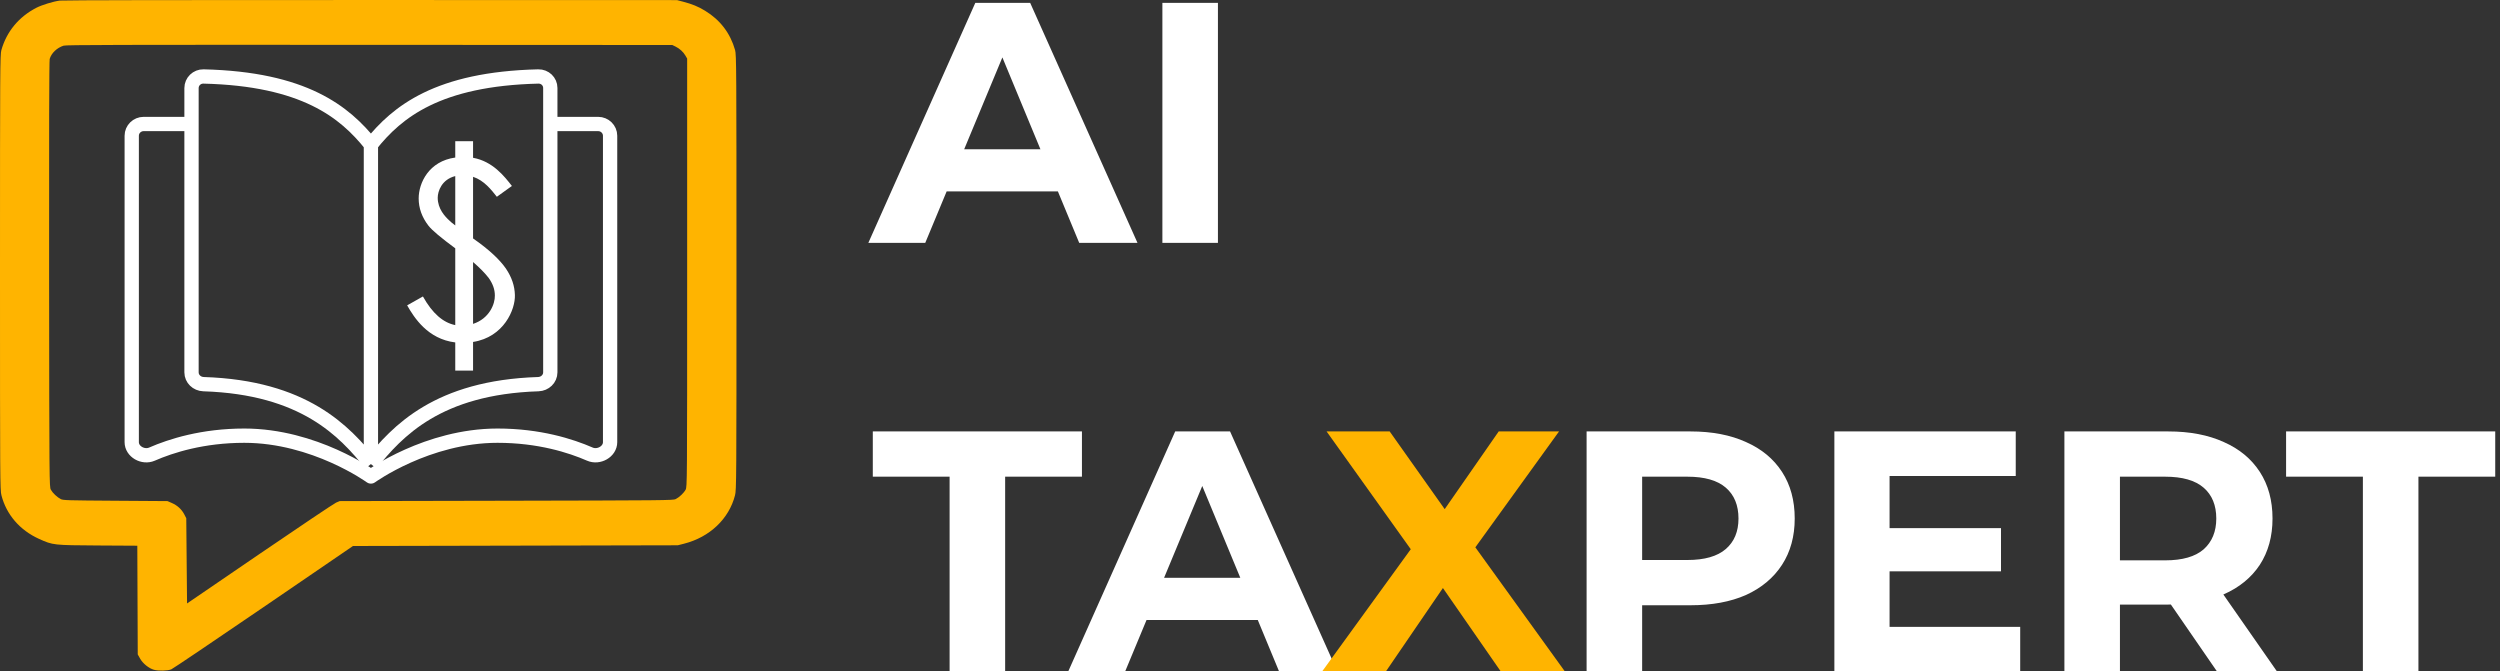 <svg width="175" height="47" viewBox="0 0 175 47" fill="none" xmlns="http://www.w3.org/2000/svg">
<rect x="0" y="0" width="175" height="47" fill="#333333" stroke="none"/>
<path d="M60.784 17L68.272 0.2H72.112L79.624 17H75.544L69.4 2.168H70.936L64.768 17H60.784ZM64.528 13.4L65.56 10.448H74.2L75.256 13.4H64.528ZM81.367 17V0.2H85.255V17H81.367ZM66.472 47V33.368H61.096V30.2H75.736V33.368H70.36V47H66.472ZM74.776 47L82.264 30.2H86.104L93.616 47H89.536L83.392 32.168H84.928L78.76 47H74.776ZM78.52 43.4L79.552 40.448H88.192L89.248 43.4H78.52ZM111.062 47V30.2H118.334C119.838 30.2 121.134 30.448 122.222 30.944C123.31 31.424 124.15 32.12 124.742 33.032C125.334 33.944 125.63 35.032 125.63 36.296C125.63 37.544 125.334 38.624 124.742 39.536C124.15 40.448 123.31 41.152 122.222 41.648C121.134 42.128 119.838 42.368 118.334 42.368H113.222L114.95 40.616V47H111.062ZM114.95 41.048L113.222 39.2H118.118C119.318 39.2 120.214 38.944 120.806 38.432C121.398 37.92 121.694 37.208 121.694 36.296C121.694 35.368 121.398 34.648 120.806 34.136C120.214 33.624 119.318 33.368 118.118 33.368H113.222L114.95 31.52V41.048ZM131.982 36.968H140.07V39.992H131.982V36.968ZM132.27 43.88H141.414V47H128.406V30.2H141.102V33.32H132.27V43.88ZM144.508 47V30.2H151.78C153.284 30.2 154.58 30.448 155.668 30.944C156.756 31.424 157.596 32.12 158.188 33.032C158.78 33.944 159.076 35.032 159.076 36.296C159.076 37.544 158.78 38.624 158.188 39.536C157.596 40.432 156.756 41.12 155.668 41.6C154.58 42.08 153.284 42.32 151.78 42.32H146.668L148.396 40.616V47H144.508ZM155.188 47L150.988 40.904H155.14L159.388 47H155.188ZM148.396 41.048L146.668 39.224H151.564C152.764 39.224 153.66 38.968 154.252 38.456C154.844 37.928 155.14 37.208 155.14 36.296C155.14 35.368 154.844 34.648 154.252 34.136C153.66 33.624 152.764 33.368 151.564 33.368H146.668L148.396 31.52V41.048ZM165.402 47V33.368H160.026V30.2H174.666V33.368H169.29V47H165.402Z" fill="white"/>
<path d="M92.549 47L99.773 37.04V39.872L92.861 30.2H97.277L102.053 36.944L100.205 36.968L104.909 30.2H109.133L102.269 39.704V36.92L109.541 47H105.053L100.109 39.872H101.885L97.013 47H92.549Z" fill="#FFB400"/>
<path fill-rule="evenodd" clip-rule="evenodd" d="M4.191 0.041C3.731 0.101 2.934 0.345 2.549 0.543C1.314 1.18 0.463 2.209 0.095 3.51C0.006 3.828 0 4.76 0 19.064C0 33.692 0.004 34.294 0.101 34.673C0.45 36.027 1.394 37.119 2.739 37.725C3.711 38.162 3.729 38.164 6.861 38.184L9.612 38.2L9.627 42.005L9.642 45.81L9.807 46.103C9.999 46.446 10.425 46.789 10.778 46.885C11.098 46.973 11.731 46.957 11.986 46.856C12.099 46.81 15.008 44.849 18.45 42.497L24.708 38.22L36.076 38.195L47.444 38.17L47.882 38.059C49.681 37.6 51.026 36.324 51.451 34.673C51.549 34.294 51.553 33.692 51.553 19.064C51.553 4.76 51.547 3.828 51.457 3.51C51.123 2.325 50.414 1.395 49.352 0.75C48.868 0.455 48.447 0.283 47.802 0.115L47.389 0.007L25.968 0.001C12.983 -0.003 4.407 0.012 4.191 0.041ZM4.45 3.197C3.982 3.349 3.599 3.715 3.478 4.126C3.442 4.246 3.428 9.467 3.437 19.195C3.451 33.882 3.453 34.082 3.559 34.278C3.687 34.512 4.004 34.812 4.257 34.938C4.424 35.021 4.704 35.029 8.081 35.052L11.724 35.077L12.025 35.208C12.409 35.373 12.714 35.651 12.896 36L13.039 36.275L13.066 39.258L13.094 42.242L18.186 38.764C20.987 36.852 23.391 35.24 23.528 35.182L23.777 35.077L35.446 35.052C46.558 35.029 47.124 35.023 47.296 34.938C47.549 34.812 47.866 34.512 47.993 34.278C48.1 34.082 48.101 33.895 48.101 19.089V4.098L47.98 3.892C47.826 3.629 47.575 3.401 47.287 3.26L47.06 3.15L25.858 3.14C8.16 3.131 4.622 3.14 4.45 3.197Z" fill="#FFB400"/>
<path d="M25.964 10.129C24.122 7.825 21.282 5.522 14.245 5.353C13.783 5.342 13.406 5.711 13.406 6.165C13.406 9.535 13.406 22.292 13.406 26.065C13.406 26.519 13.783 26.876 14.245 26.891C21.282 27.117 24.122 30.182 25.964 32.485M25.964 10.129C27.806 7.825 30.645 5.522 37.682 5.353C38.144 5.342 38.521 5.703 38.521 6.157C38.521 9.924 38.521 22.297 38.521 26.064C38.521 26.518 38.144 26.876 37.682 26.891C30.645 27.117 27.806 30.182 25.964 32.485M25.964 10.129V32.485" stroke="white" stroke-linejoin="round"/>
<path d="M38.078 8.679H41.87C42.332 8.679 42.707 9.048 42.707 9.502V30.95C42.707 31.616 41.909 32.058 41.29 31.788C39.959 31.207 37.737 30.497 34.828 30.497C29.904 30.497 25.964 33.354 25.964 33.354C25.964 33.354 22.024 30.497 17.1 30.497C14.191 30.497 11.969 31.207 10.638 31.788C10.019 32.058 9.221 31.616 9.221 30.95V9.502C9.221 9.048 9.596 8.679 10.058 8.679H13.85" stroke="white" stroke-linejoin="round"/>
<path d="M33.114 12.377V16.69C34.254 17.482 34.991 18.19 35.412 18.797C35.833 19.42 36.026 20.026 36.043 20.65C36.079 21.661 35.271 23.599 33.114 23.936V25.942H31.868V23.97C29.938 23.734 28.991 22.235 28.5 21.375L29.605 20.752C30.272 21.948 31.026 22.588 31.868 22.757V17.382C30.886 16.657 30.237 16.118 29.991 15.797C29.535 15.207 29.307 14.567 29.307 13.893C29.307 12.798 30.026 11.281 31.868 11.028V9.883H33.114V11.045C34.499 11.298 35.306 12.342 35.833 13.017L34.78 13.775C34.394 13.286 33.885 12.629 33.114 12.377ZM31.868 15.781V12.326C30.921 12.562 30.64 13.388 30.64 13.843C30.64 14.619 31.148 15.158 31.464 15.444C31.517 15.511 31.675 15.63 31.868 15.781V15.781ZM33.114 18.342V22.672C34.254 22.302 34.657 21.274 34.64 20.684C34.64 20.263 34.499 19.875 34.219 19.471C33.973 19.15 33.605 18.763 33.114 18.342Z" fill="white"/>
</svg>
